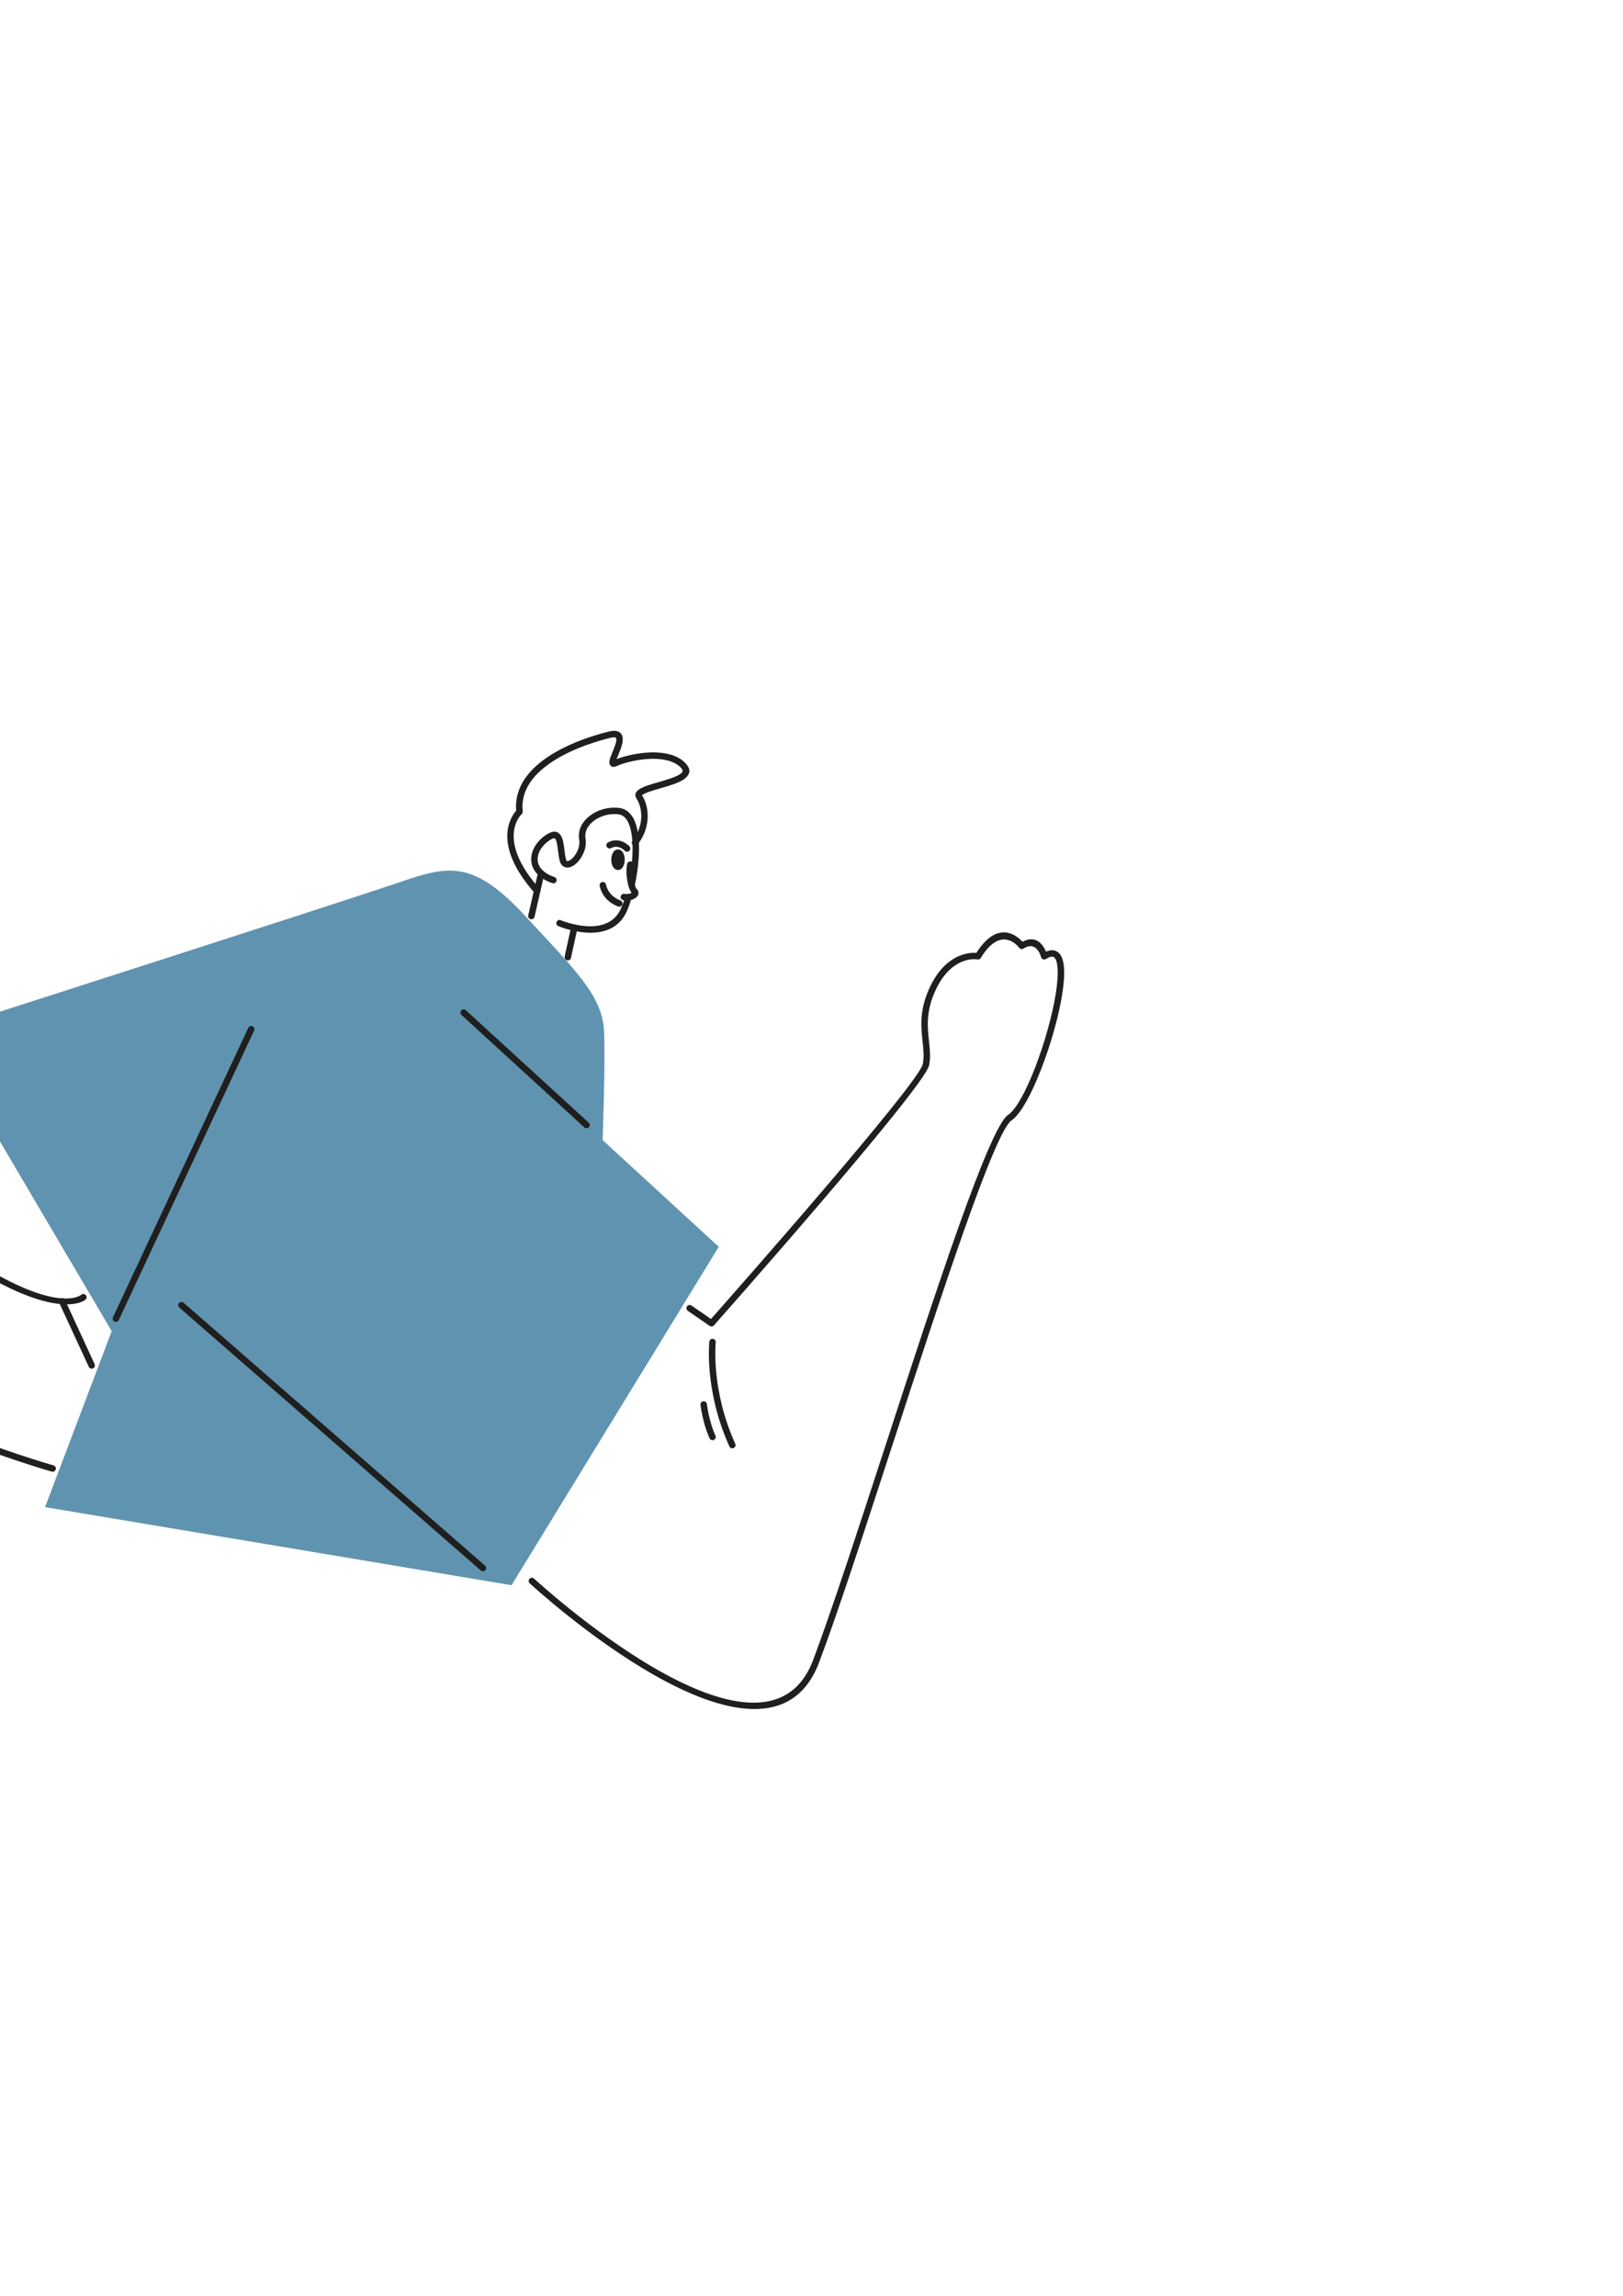 <svg xmlns="http://www.w3.org/2000/svg" xmlns:xlink="http://www.w3.org/1999/xlink" width="1587" zoomAndPan="magnify" viewBox="0 0 1190.25 1683.75" height="2245" preserveAspectRatio="xMidYMid meet" version="1.0"><defs><clipPath id="02f3123b15"><path d="M 387 683 L 780.695 683 L 780.695 1254 L 387 1254 Z M 387 683 " clip-rule="nonzero"/></clipPath></defs><path fill="#6093af" d="M 441.965 836.199 L 527.102 914.469 L 375.141 1162.645 L 33.043 1105.375 L 81.914 976.324 L -47.141 757.168 C -47.141 757.168 249.902 661.715 288.082 648.734 C 326.266 635.754 344.59 628.117 384.301 670.879 C 424.008 713.641 442.332 731.203 443.098 757.93 C 443.859 784.656 441.965 836.199 441.965 836.199 Z M 441.965 836.199 " fill-opacity="1" fill-rule="evenodd"/><path fill="#1f1f1f" d="M 341.602 740.918 C 340.641 740.039 339.148 740.105 338.27 741.066 C 337.391 742.027 337.457 743.52 338.418 744.398 L 428.523 826.867 C 429.484 827.746 430.977 827.68 431.855 826.719 C 432.734 825.758 432.664 824.266 431.707 823.391 Z M 341.602 740.918 " fill-opacity="1" fill-rule="nonzero"/><path fill="#1f1f1f" d="M 186.371 755.875 C 186.922 754.695 186.41 753.289 185.23 752.738 C 184.051 752.188 182.648 752.695 182.098 753.879 L 82.824 966.16 C 82.273 967.34 82.785 968.746 83.965 969.297 C 85.145 969.848 86.547 969.34 87.098 968.16 Z M 186.371 755.875 " fill-opacity="1" fill-rule="nonzero"/><path fill="#1f1f1f" d="M 134.625 955.457 C 133.645 954.598 132.152 954.699 131.293 955.68 C 130.434 956.66 130.535 958.152 131.516 959.012 L 352.578 1151.82 C 353.559 1152.68 355.051 1152.582 355.91 1151.602 C 356.77 1150.617 356.668 1149.129 355.688 1148.27 Z M 134.625 955.457 " fill-opacity="1" fill-rule="nonzero"/><g clip-path="url(#02f3123b15)"><path fill="#1f1f1f" d="M 391.656 1157.789 C 390.695 1156.91 389.203 1156.977 388.324 1157.938 C 387.445 1158.898 387.512 1160.391 388.473 1161.27 C 388.973 1161.727 562.078 1321.73 600.738 1219.16 C 614.215 1183.418 633.672 1123.688 654.047 1061.156 C 690.246 950.043 729.344 830.047 741.875 821.691 L 742.074 821.543 C 755.016 812.52 773.465 763.141 778.855 730 C 780.129 722.16 780.691 715.184 780.309 709.805 C 779.875 703.785 778.188 699.5 774.93 697.758 C 772.793 696.617 770.195 696.613 767.09 697.977 C 765.184 693.391 760.188 685.32 749.875 690.695 C 745.57 686.043 731.586 674.453 716.047 698.855 C 710.82 698.523 694.203 699.453 682.703 722.449 C 674.004 739.848 675.379 752.68 676.582 763.945 C 677.207 769.754 677.781 775.121 676.766 780.32 C 673.992 794.539 536.613 950.199 521.402 967.402 L 507.086 957.516 C 506.016 956.777 504.543 957.047 503.805 958.117 C 503.062 959.191 503.332 960.664 504.406 961.402 L 520.441 972.477 C 521.41 973.145 522.75 973 523.547 972.098 C 523.992 971.594 678.23 797.508 681.406 781.227 C 682.555 775.348 681.941 769.633 681.281 763.445 C 680.145 752.816 678.848 740.707 686.922 724.559 C 698.539 701.328 715.168 703.41 716.73 703.66 C 717.695 703.883 718.738 703.48 719.285 702.59 C 734.621 677.367 747.406 695.09 747.441 695.141 L 747.449 695.137 C 748.18 696.117 749.559 696.383 750.605 695.715 C 760.418 689.469 763.453 701.902 763.461 701.938 C 763.523 702.168 763.617 702.398 763.75 702.613 C 764.438 703.719 765.898 704.059 767.004 703.371 C 769.688 701.703 771.547 701.301 772.707 701.922 C 774.363 702.809 775.273 705.758 775.59 710.141 C 775.949 715.164 775.406 721.766 774.191 729.242 C 768.93 761.594 751.379 809.52 739.332 817.699 L 739.246 817.754 C 725.359 827.012 685.996 947.824 649.551 1059.695 C 629.184 1122.207 609.73 1181.91 596.32 1217.5 C 560.145 1313.469 392.141 1158.234 391.656 1157.793 Z M 391.656 1157.789 " fill-opacity="1" fill-rule="nonzero"/></g><path fill="#1f1f1f" d="M 524.895 984.508 C 525.02 983.211 524.074 982.055 522.773 981.93 C 521.477 981.801 520.32 982.75 520.195 984.047 C 520.184 984.152 516.309 1019.801 534.898 1060.848 C 535.434 1062.039 536.836 1062.566 538.023 1062.031 C 539.215 1061.496 539.746 1060.094 539.207 1058.906 C 521.145 1019.012 524.883 984.609 524.895 984.508 Z M 524.895 984.508 " fill-opacity="1" fill-rule="nonzero"/><path fill="#1f1f1f" d="M 518.402 1029.816 C 518.25 1028.52 517.074 1027.594 515.777 1027.746 C 514.477 1027.898 513.551 1029.074 513.703 1030.371 C 513.707 1030.41 515.27 1043.699 520.398 1054.938 C 520.941 1056.121 522.34 1056.645 523.523 1056.102 C 524.711 1055.562 525.23 1054.16 524.691 1052.977 C 519.891 1042.453 518.406 1029.855 518.402 1029.816 Z M 518.402 1029.816 " fill-opacity="1" fill-rule="nonzero"/><path fill="#1f1f1f" d="M -30.34 799.746 C -29.141 799.234 -28.582 797.848 -29.094 796.648 C -29.602 795.445 -30.992 794.887 -32.191 795.398 C -32.812 795.66 -249.738 886.734 -186.547 960.984 C -124.98 1033.328 37.484 1079.199 37.949 1079.332 C 39.207 1079.691 40.516 1078.961 40.875 1077.703 C 41.23 1076.449 40.504 1075.141 39.246 1074.781 C 38.781 1074.648 -122.348 1029.148 -182.957 957.93 C -241.945 888.625 -30.945 800.004 -30.34 799.746 Z M -30.34 799.746 " fill-opacity="1" fill-rule="nonzero"/><path fill="#1f1f1f" d="M 62.641 953.254 C 63.645 952.418 63.777 950.926 62.938 949.926 C 62.102 948.922 60.609 948.789 59.609 949.629 C 59.543 949.684 37.367 969.785 -53.891 900.312 C -54.926 899.52 -56.41 899.719 -57.203 900.754 C -57.996 901.793 -57.797 903.273 -56.758 904.066 C 37.539 975.859 62.57 953.316 62.645 953.254 Z M 62.641 953.254 " fill-opacity="1" fill-rule="nonzero"/><path fill="#1f1f1f" d="M 65.09 1002.449 C 65.637 1003.633 67.039 1004.152 68.223 1003.605 C 69.41 1003.059 69.926 1001.652 69.379 1000.469 L 47.652 953.387 C 47.105 952.199 45.699 951.684 44.516 952.23 C 43.332 952.777 42.812 954.18 43.359 955.367 Z M 65.09 1002.449 " fill-opacity="1" fill-rule="nonzero"/><path fill="#1f1f1f" d="M 411.262 674.902 C 410.055 674.402 408.672 674.973 408.172 676.18 C 407.672 677.387 408.242 678.77 409.449 679.27 C 409.559 679.316 448.324 695.848 460.074 667.453 C 460.656 666.043 461.199 664.629 461.695 663.219 C 462.223 661.73 462.715 660.219 463.172 658.688 C 463.543 657.438 462.832 656.117 461.582 655.746 C 460.332 655.375 459.012 656.086 458.641 657.336 C 458.195 658.816 457.727 660.258 457.238 661.645 C 456.738 663.062 456.227 664.402 455.707 665.66 C 445.797 689.613 411.359 674.945 411.262 674.902 Z M 460.852 648.676 C 460.582 649.953 461.398 651.211 462.676 651.48 C 463.953 651.75 465.207 650.934 465.477 649.656 C 466.285 645.875 466.969 641.988 467.492 638.105 C 468.906 627.582 469.117 617.234 467.531 609.176 C 465.816 600.441 461.969 594.211 455.281 592.777 C 454.984 592.715 454.652 592.656 454.297 592.609 C 451.293 592.203 448.273 592.297 445.375 592.805 C 440.234 593.703 435.41 595.918 431.715 598.992 C 427.895 602.172 425.262 606.281 424.645 610.859 C 424.434 612.414 424.457 614 424.734 615.602 C 425.656 620.871 422.957 626.367 419.801 629.445 C 418.945 630.285 418.082 630.914 417.293 631.277 C 416.727 631.535 416.242 631.645 415.902 631.562 L 415.82 631.547 C 415.527 631.418 415.258 630.988 415.043 630.168 C 414.52 628.137 414.207 625.625 413.906 623.191 C 413.387 619.008 412.891 615.035 411.137 612.566 C 408.883 609.395 405.469 608.75 399.656 612.879 C 395.301 615.977 392.043 620.133 390.52 624.566 C 389.691 626.98 389.367 629.488 389.652 631.965 C 389.934 634.461 390.836 636.91 392.453 639.184 C 394.906 642.633 398.996 645.645 405.074 647.73 C 406.309 648.156 407.656 647.496 408.078 646.262 C 408.504 645.023 407.844 643.68 406.609 643.254 C 401.531 641.508 398.203 639.121 396.301 636.441 C 395.176 634.859 394.547 633.16 394.352 631.43 C 394.148 629.68 394.391 627.871 394.996 626.102 C 396.207 622.59 398.844 619.254 402.395 616.727 C 405.328 614.645 406.699 614.473 407.289 615.305 C 408.336 616.781 408.762 620.18 409.207 623.766 C 409.52 626.281 409.844 628.879 410.477 631.332 C 411.172 634.027 412.641 635.535 414.543 636.09 C 414.629 636.121 414.719 636.148 414.809 636.168 C 416.207 636.5 417.73 636.266 419.254 635.566 C 420.551 634.973 421.867 634.031 423.094 632.832 C 427.152 628.867 430.613 621.727 429.398 614.785 C 429.199 613.648 429.184 612.547 429.324 611.488 C 429.773 608.145 431.793 605.062 434.73 602.617 C 437.793 600.07 441.836 598.227 446.188 597.465 C 448.645 597.035 451.18 596.953 453.664 597.285 C 453.855 597.312 454.07 597.352 454.301 597.398 C 458.816 598.367 461.535 603.203 462.887 610.078 C 464.375 617.629 464.16 627.438 462.809 637.477 C 462.309 641.188 461.645 644.957 460.852 648.676 Z M 460.852 648.676 " fill-opacity="1" fill-rule="nonzero"/><path fill="#1f1f1f" d="M 387.402 671.344 C 387.113 672.613 387.906 673.883 389.18 674.172 C 390.449 674.465 391.719 673.668 392.012 672.398 L 399.164 641.078 C 399.453 639.809 398.66 638.539 397.387 638.25 C 396.117 637.957 394.848 638.754 394.555 640.023 Z M 387.402 671.344 " fill-opacity="1" fill-rule="nonzero"/><path fill="#1f1f1f" d="M 414.105 701.539 C 413.828 702.816 414.641 704.074 415.918 704.352 C 417.195 704.629 418.453 703.816 418.73 702.539 L 423.477 680.871 C 423.754 679.594 422.941 678.336 421.664 678.059 C 420.387 677.785 419.129 678.598 418.852 679.875 Z M 414.105 701.539 " fill-opacity="1" fill-rule="nonzero"/><path fill="#1f1f1f" d="M 445.969 617.82 C 444.809 618.426 444.359 619.852 444.961 621.012 C 445.562 622.172 446.992 622.625 448.152 622.02 C 453.754 619.105 458.098 623.914 458.109 623.93 C 458.992 624.891 460.488 624.949 461.449 624.066 C 462.406 623.184 462.469 621.688 461.586 620.727 C 461.566 620.707 454.809 613.219 445.969 617.82 Z M 445.969 617.82 " fill-opacity="1" fill-rule="nonzero"/><path fill="#1f1f1f" d="M 450.672 630.527 C 450.672 630.867 450.688 631.207 450.719 631.539 C 450.754 631.875 450.801 632.199 450.867 632.512 C 450.93 632.828 451.008 633.129 451.102 633.41 C 451.195 633.695 451.301 633.957 451.422 634.195 C 451.539 634.438 451.668 634.652 451.809 634.844 C 451.949 635.031 452.094 635.191 452.25 635.32 C 452.406 635.453 452.566 635.551 452.73 635.617 C 452.895 635.684 453.062 635.719 453.23 635.719 C 453.398 635.719 453.562 635.684 453.727 635.617 C 453.891 635.551 454.051 635.453 454.207 635.32 C 454.363 635.191 454.512 635.031 454.648 634.844 C 454.789 634.652 454.918 634.438 455.035 634.195 C 455.156 633.957 455.262 633.695 455.355 633.41 C 455.449 633.129 455.527 632.828 455.59 632.512 C 455.656 632.199 455.703 631.875 455.738 631.539 C 455.77 631.207 455.785 630.867 455.785 630.527 C 455.785 630.188 455.77 629.848 455.738 629.516 C 455.703 629.18 455.656 628.855 455.59 628.543 C 455.527 628.227 455.449 627.926 455.355 627.645 C 455.262 627.359 455.156 627.098 455.035 626.855 C 454.918 626.617 454.789 626.402 454.648 626.211 C 454.512 626.023 454.363 625.863 454.207 625.73 C 454.051 625.602 453.891 625.504 453.727 625.438 C 453.562 625.371 453.398 625.336 453.23 625.336 C 453.062 625.336 452.895 625.371 452.73 625.438 C 452.566 625.504 452.406 625.602 452.25 625.73 C 452.094 625.863 451.949 626.023 451.809 626.211 C 451.668 626.402 451.539 626.617 451.422 626.855 C 451.301 627.098 451.195 627.359 451.102 627.645 C 451.008 627.926 450.93 628.227 450.867 628.543 C 450.801 628.855 450.754 629.18 450.719 629.516 C 450.688 629.848 450.672 630.188 450.672 630.527 Z M 450.672 630.527 " fill-opacity="1" fill-rule="nonzero"/><path fill="#1f1f1f" d="M 453.23 627.707 C 453.332 627.707 453.301 627.719 453.23 627.738 C 453.156 627.719 453.125 627.707 453.23 627.707 Z M 457.156 625.812 C 456.289 624.055 454.91 622.969 453.23 622.969 C 451.543 622.969 450.168 624.055 449.301 625.812 C 448.684 627.062 448.301 628.734 448.301 630.527 C 448.301 632.32 448.684 633.988 449.301 635.242 C 450.168 637 451.543 638.086 453.23 638.086 C 454.91 638.086 456.289 637 457.156 635.242 C 457.77 633.988 458.152 632.316 458.152 630.527 C 458.152 628.734 457.773 627.066 457.156 625.812 Z M 453.23 628.793 C 453.348 629.297 453.418 629.887 453.418 630.527 C 453.418 631.168 453.348 631.758 453.23 632.262 C 453.109 631.758 453.039 631.168 453.039 630.527 C 453.039 629.887 453.109 629.297 453.23 628.793 Z M 453.23 633.316 C 453.301 633.336 453.332 633.348 453.23 633.348 C 453.125 633.348 453.156 633.336 453.23 633.316 Z M 453.23 633.316 " fill-opacity="1" fill-rule="nonzero"/><path fill="#1f1f1f" d="M 444.41 648.766 C 444.137 647.488 442.883 646.672 441.605 646.945 C 440.328 647.215 439.512 648.469 439.785 649.746 C 440.602 653.547 442.316 656.551 444.418 658.891 C 447.098 661.871 450.402 663.758 453.289 664.855 C 454.512 665.32 455.879 664.707 456.34 663.488 C 456.805 662.266 456.195 660.898 454.973 660.434 C 452.66 659.555 450.031 658.062 447.934 655.727 C 446.336 653.949 445.035 651.664 444.41 648.766 Z M 444.41 648.766 " fill-opacity="1" fill-rule="nonzero"/><path fill="#1f1f1f" d="M 464.566 634.629 C 464.84 633.352 464.023 632.098 462.746 631.824 C 461.469 631.555 460.215 632.371 459.941 633.648 C 459.184 637.176 459.312 641.484 459.914 645.305 C 460.555 649.371 461.809 653.039 463.168 654.859 C 463.059 654.926 462.938 654.988 462.805 655.055 C 461.598 655.637 459.805 655.938 457.961 655.586 C 456.68 655.34 455.441 656.18 455.195 657.461 C 454.949 658.746 455.789 659.984 457.074 660.227 C 459.973 660.781 462.859 660.273 464.859 659.309 C 465.812 658.852 466.613 658.262 467.184 657.602 C 467.98 656.684 468.367 655.625 468.242 654.496 C 468.141 653.602 467.727 652.762 466.949 652.039 C 466.098 651.242 465.148 648.234 464.578 644.582 C 464.059 641.27 463.934 637.578 464.566 634.629 Z M 464.566 634.629 " fill-opacity="1" fill-rule="nonzero"/><path fill="#1f1f1f" d="M 463.82 616.59 C 463.02 617.621 463.207 619.109 464.238 619.91 C 465.27 620.715 466.758 620.527 467.559 619.496 C 472.07 613.691 474.32 607.395 474.871 601.426 C 475.512 594.504 473.855 588.008 470.793 583.195 C 470.785 583.184 471.129 583.004 471.668 582.66 C 474.074 581.129 479.016 579.699 484.23 578.191 C 491.391 576.117 499.031 573.906 502.781 570.598 C 506.043 567.723 506.777 564.363 503.16 560.262 C 498.137 554.566 490.102 552.273 481.637 551.891 C 470.594 551.395 458.664 554.18 452.172 556.785 L 453.441 553.668 C 455.25 549.262 457.395 544.039 456.496 540.41 C 455.621 536.863 452.719 535.008 446.098 536.641 C 434.16 539.586 410.332 547.012 394.449 560.668 C 384.363 569.34 377.449 580.488 378.535 594.555 C 374.719 598.879 360.477 619.246 392.148 654.996 C 393.016 655.973 394.504 656.066 395.48 655.199 C 396.457 654.336 396.547 652.848 395.684 651.871 C 362.891 614.855 382.535 597.191 382.59 597.141 C 383.113 596.652 383.41 595.934 383.332 595.168 C 381.984 582.402 388.266 572.215 397.52 564.258 C 412.668 551.23 435.684 544.078 447.227 541.23 C 450.449 540.434 451.707 540.719 451.91 541.535 C 452.438 543.68 450.613 548.121 449.078 551.871 C 447.574 555.539 446.285 558.684 447.176 560.617 C 448.055 562.52 449.738 563.062 452.629 561.73 C 458.172 559.172 470.254 556.105 481.434 556.609 C 488.746 556.938 495.582 558.801 499.629 563.387 C 500.969 564.902 500.762 566.09 499.656 567.062 C 496.707 569.664 489.586 571.727 482.918 573.656 C 477.375 575.262 472.121 576.781 469.137 578.68 C 466.125 580.598 464.988 582.859 466.812 585.73 C 469.348 589.711 470.715 595.148 470.172 601 C 469.699 606.113 467.75 611.539 463.82 616.59 Z M 463.82 616.59 " fill-opacity="1" fill-rule="nonzero"/></svg>